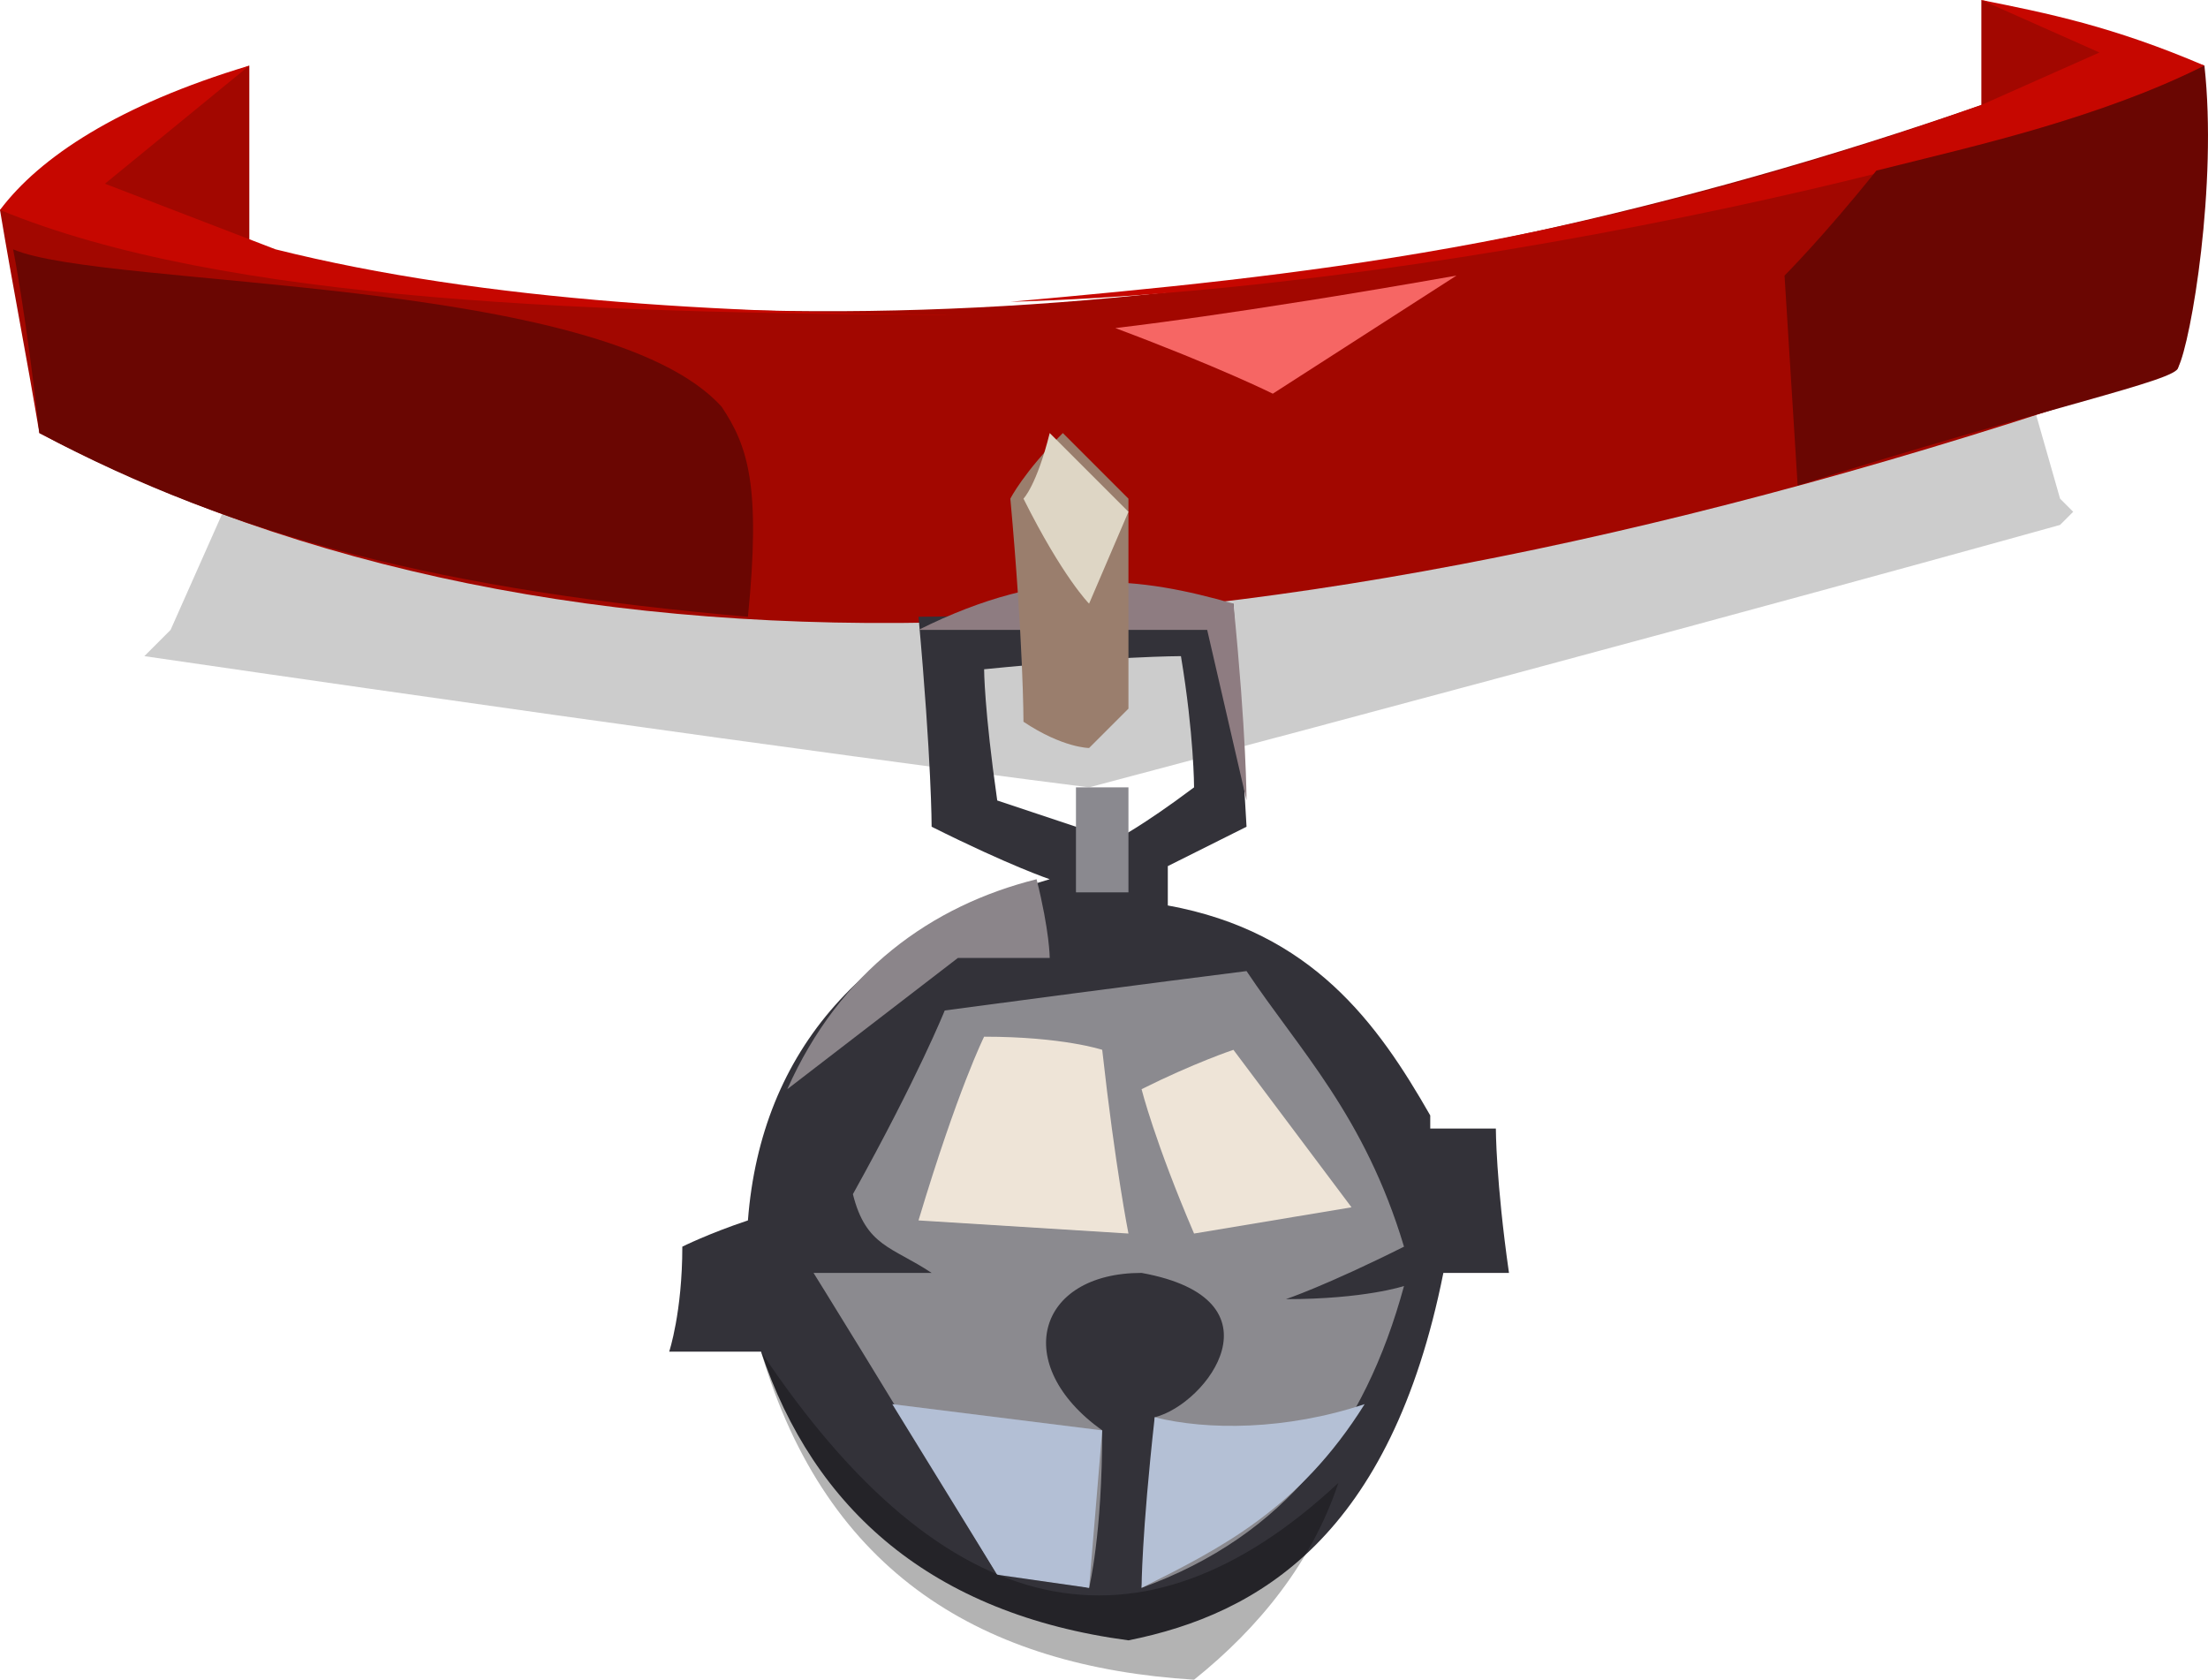 <?xml version="1.0" encoding="UTF-8" standalone="no"?>
<svg
   width="168.273"
   height="128"
   viewBox="0 0 168.273 128"
   version="1.1"
   id="svg24"
   sodipodi:docname="cb-layer-1158.svg"
   xmlns:inkscape="http://www.inkscape.org/namespaces/inkscape"
   xmlns:sodipodi="http://sodipodi.sourceforge.net/DTD/sodipodi-0.dtd"
   xmlns="http://www.w3.org/2000/svg"
   xmlns:svg="http://www.w3.org/2000/svg">
  <sodipodi:namedview
     id="namedview26"
     pagecolor="#ffffff"
     bordercolor="#666666"
     borderopacity="1.0"
     inkscape:pageshadow="2"
     inkscape:pageopacity="0.0"
     inkscape:pagecheckerboard="0" />
  <defs
     id="defs2" />
  <g
     transform="translate(0,-1)"
     id="id-99429">
    <path
       d="m 17,40 -4,9 -2,2 c 48,7 72,10 72,10 49,-13 74,-20 74,-20 l 1,-1 -1,-1 -2,-7 C 63,37 17,40 17,40 Z"
       fill="#000000"
       fill-opacity="0.2"
       id="id-99430" />
    <path
       d="m 151,1 c 7,2 14,4 17,5 0,11 -2,23 -2,23 C 97,53 43,55 3,34 2,28 1,23 0,17 6,12 11,9 19,6 v 14 c 40,9 86,5 132,-11 z"
       fill="#a20700"
       id="id-99431" />
    <path
       d="m 1,20 c 7,3 45,2 54,12 2,3 3,6 2,16 C 34,46 18,42 3,34 2,25 1,20 1,20 Z"
       fill="#6a0602"
       id="id-99432" />
    <path
       d="m 85,26 c 8,3 12,5 12,5 l 14,-9 c -17,3 -26,4 -26,4 z"
       fill="#f66664"
       id="id-99433" />
    <path
       d="m 151,1 c 5,1 10,2 17,5 -11,6 -56,17 -91,18 22,-2 43,-4 74,-15 l 9,-4 z"
       fill="#c60700"
       id="id-99434" />
    <path
       d="m 19,6 -11,9 13,5 c 16,4 35,5 56,5 C 45,25 17,24 0,17 3,13 9,9 19,6 Z"
       fill="#c60700"
       id="id-99435" />
    <path
       d="m 168,6 c -8,4 -17,6 -25,8 -4,5 -7,8 -7,8 l 1,16 c 19,-6 29,-8 29,-9 1,-2 3,-14 2,-23 z"
       fill="#6a0602"
       id="id-99436" />
    <path
       d="m 94,47 1,17 -6,3 c 0,0 0,1 0,3 11,2 16,9 20,16 v 1 0 0 0 h 5 c 0,0 0,4 1,11 0,0 -2,0 -5,0 -4,20 -14,26 -24,28 -15,-2 -24,-10 -28,-22 v 0 h -7 c 0,0 1,-3 1,-8 0,0 2,-1 5,-2 1,-13 9,-22 23,-26 0,0 -3,-1 -9,-4 0,0 0,-5 -1,-16 0,0 8,0 24,-1 z m -4,4 c 0,0 -5,0 -15,1 0,0 0,3 1,10 v 0 l 9,3 c 0,0 2,-1 6,-4 0,0 0,-4 -1,-10 z"
       fill="#333239"
       id="id-99437" />
    <path
       d="m 70,49 c 10,-5 17,-4 24,-2 1,10 1,15 1,15 L 92,49 c -15,0 -22,0 -22,0 z"
       fill="#8e7c81"
       id="id-99438" />
    <path
       d="m 77,39 c 1,11 1,17 1,17 3,2 5,2 5,2 2,-2 3,-3 3,-3 0,-11 0,-16 0,-16 l -5,-5 c -3,3 -4,5 -4,5 z"
       fill="#9a7e6d"
       id="id-99439" />
    <path
       d="m 80,34 c -1,4 -2,5 -2,5 3,6 5,8 5,8 l 3,-7 c -4,-4 -6,-6 -6,-6 z"
       fill="#ded6c5"
       id="id-99440" />
    <path
       d="m 72,78 c 15,-2 23,-3 23,-3 4,6 9,11 12,21 -6,3 -9,4 -9,4 6,0 9,-1 9,-1 -3,11 -9,19 -20,23 1,-9 1,-13 1,-13 4,-1 10,-9 -1,-11 -8,0 -10,7 -3,12 0,8 -1,12 -1,12 -5,-1 -7,-1 -7,-1 -9,-15 -14,-23 -14,-23 6,0 9,0 9,0 -3,-2 -5,-2 -6,-6 5,-9 7,-14 7,-14 z"
       fill="#8b8a8f"
       id="id-99441" />
    <path
       d="m 75,80 c 6,0 9,1 9,1 1,9 2,14 2,14 L 70,94 c 3,-10 5,-14 5,-14 z"
       fill="#eee4d7"
       id="id-99442" />
    <path
       d="m 87,84 c 4,-2 7,-3 7,-3 6,8 9,12 9,12 L 91,95 C 88,88 87,84 87,84 Z"
       fill="#eee4d7"
       id="id-99443" />
    <polygon
       points="83,122 76,121 68,108 84,110 "
       fill="#b3bfd5"
       id="id-99444" />
    <path
       d="m 88,109 c -1,9 -1,13 -1,13 6,-3 12,-6 17,-14 -6,2 -12,2 -16,1 z"
       fill="#b4c0d5"
       id="id-99445" />
    <path
       d="m 79,68 c 1,4 1,6 1,6 -5,0 -7,0 -7,0 L 60,84 C 64,75 71,70 79,68 Z"
       fill="#8b858a"
       id="id-99446" />
    <path
       d="m 82,69 c 3,0 4,0 4,0 0,-5 0,-8 0,-8 h -4 c 0,6 0,8 0,8 z"
       fill="#8a898f"
       id="id-99447" />
    <path
       d="m 102,114 c -2,6 -6,11 -11,15 -16,-1 -28,-8 -33,-25 14,21 29,24 44,10 z"
       fill="#000000"
       opacity="0.3"
       id="id-99448" />
  </g>
</svg>
